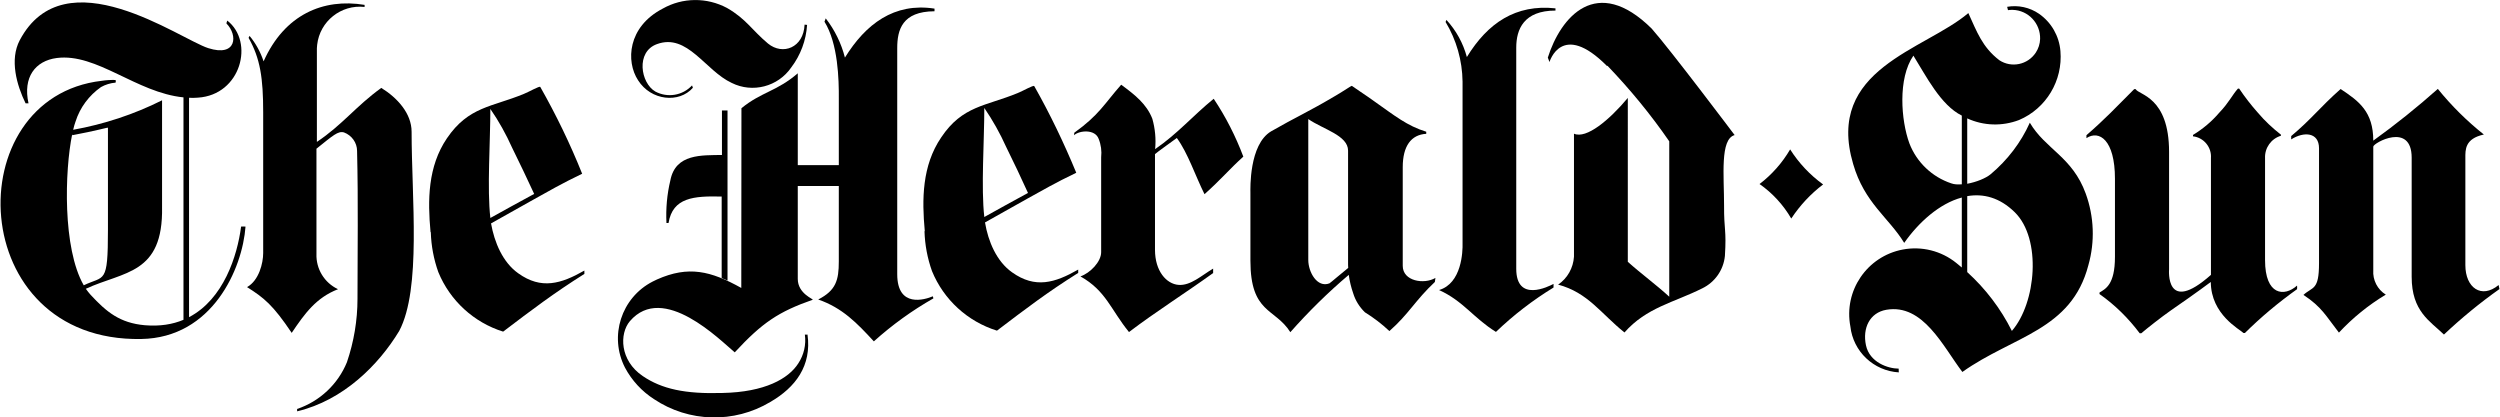 <?xml version="1.0" encoding="utf-8"?>
<!-- Generator: Adobe Illustrator 25.4.1, SVG Export Plug-In . SVG Version: 6.00 Build 0)  -->
<svg version="1.1" id="Layer_1" xmlns="http://www.w3.org/2000/svg" xmlns:xlink="http://www.w3.org/1999/xlink" x="0px" y="0px"
	 viewBox="0 0 1797.2 300" style="enable-background:new 0 0 1797.2 300;" xml:space="preserve">
<g>
	<path d="M1796.2,204.9c-12.3,10.2-23.9,2-23.9-14.3c0-6.4,0-71.1,0-77c0-5.8-0.5-13.9,13.3-16.9c-12.2-9.7-23.3-20.7-33.1-32.8
		c-14.8,13.2-30.3,25.6-46.4,37.2c0-20.7-10.2-28.4-23.5-37.1c-15.2,13.5-20.9,21.6-35.5,33.8v2.4c9.1-5.8,20-5.2,20,6.4v82.6
		c0,19.7-4.5,16.7-11.2,22.8c13.3,8.8,16,14.9,25.5,27.1c9.9-10.6,21.2-19.8,33.7-27.3c-6-3.7-9.5-10.5-9-17.6c0-28.2,0-84,0-88.8
		c0-2.6,27.6-18,27.6,8V199c0,24.9,13.2,31.8,23.2,41.5c12.5-11.8,25.9-22.8,39.9-32.7L1796.2,204.9z"/>
	<path d="M1628.3,187v-73.4c-0.3-7.3,4.4-13.9,11.4-16c0-0.1,0-0.8,0-0.8c-6-4.7-11.6-9.9-16.5-15.7c-4.9-5.5-9.4-11.3-13.5-17.4
		h-0.9c-4.1,4.6-6.5,10.1-13.5,17.4c-5.4,6.3-11.7,11.6-18.8,15.9v1c7.8,0.9,13.5,7.9,12.9,15.7v83.9c-33,29.3-30.1-4-30.1-4v-84.4
		c0-39.8-21.9-40.9-24-45.1h-1.1c-13.1,13.1-20.6,21.2-34.3,33.1v2.1c9.1-6,20.5,1.2,20.5,29.2v56.2c0,20.1-6.9,23-11.1,25.6v1.1
		c11.1,7.8,20.8,17.4,28.9,28.2h1.1c4.1-3.5,14.2-11.5,21.5-16.6c17.6-12.1,28.5-20.3,28.5-20.3c0.1,23.6,21,34.1,23.5,36.7
		c0,0,0.1,0,1,0c11.6-11.5,24.2-22,37.5-31.5c0.1-0.9,0.1-1.7,0-2.6C1642.2,213.5,1628.3,212.5,1628.3,187z"/>
	<path d="M1459.2,88.2c-6.4,14.3-16.1,26.9-28.1,37c-3.6,3-10.4,5.7-16.9,6.9V85.1c11.7,5.4,25.1,5.8,37.2,1.2
		c19.6-8.3,31.6-28.4,29.8-49.6c-0.9-10.8-6.5-20.6-15.4-26.8c-6.7-4.6-14.9-6.4-22.9-5l0.6,2.4c1.1-0.2,2.3-0.2,3.4-0.2
		c11.2,0.3,20,9.7,19.7,20.9c-0.1,3.5-1.2,6.9-3.1,9.8c-5.8,8.8-17.5,11.2-26.2,5.5c-12.3-9.4-16.2-20.6-22.3-33.9
		c-31.4,26.7-103,40-82.8,108.5c8.1,28,25.5,38.4,36.7,56.7c10.3-14.7,25.3-28.3,41.4-32.6v50.3c-1.3-1.1-2.6-2.2-4-3.3
		c-10.8-8.7-24.9-12.2-38.5-9.6c-25.7,4.9-42.5,29.7-37.6,55.3c2,18,16.7,31.9,34.8,33l-0.1-2.7c-7.6,0-20.9-4.5-23.5-16.8
		s2.7-23.4,14.6-25.5c26.5-4.6,40.8,26.4,54.7,44.7c36.6-26,78.4-29.8,90.6-76.8c4.8-16.9,4.1-34.9-1.9-51.4
		C1489.8,112.7,1470.4,107.3,1459.2,88.2z M1402.7,131.8c-13.8-4.6-24.9-15.2-30.1-28.8c-6-16.4-8.4-46.6,2.9-63
		c9.1,14.6,19.6,35.6,34.8,43.1v49.4C1407.4,132.7,1404.8,132.6,1402.7,131.8z M1446.3,237.9c-8-16-18.9-30.3-32.1-42.3v-54.6
		c11.5-2,23.3,0.9,34.2,11.6C1467.8,171.7,1463.8,217.7,1446.3,237.9z"/>
	<path d="M1286.9,107.4c-5.6,9.6-13.1,18.1-22,24.9c9.3,6.5,17.1,15,22.8,24.8c6.2-9.4,13.9-17.7,22.9-24.5
		C1301.2,125.8,1293.1,117.2,1286.9,107.4z"/>
	<path d="M727.6,195.8c-11.2-7.9-17.2-22.2-19.5-35.9l30.1-16.9c11.1-6.1,20.2-11.5,35.5-18.8c-8.8-21.3-18.8-42.2-30.2-62.3
		c-0.6-0.9-8.1,3.5-11.9,5c-23,9.5-39.7,9-55,31.9c-13.8,20.3-13.9,44.6-11.8,67.3l-0.2,0.2c0.3,9.7,2.1,19.4,5.4,28.6
		c8.4,20.5,25.5,36.2,46.7,42.8c20.8-15.8,36.1-27.5,58.4-41.5v-2.4C758.3,203.4,744.2,207.6,727.6,195.8z M707.6,77.6
		c6,8.8,11.3,18.2,15.7,28c5.5,11.1,10.7,22.1,15.7,33.1c-9.8,5.3-23.3,12.8-31.4,17.3C705.2,135.2,707.6,101.1,707.6,77.6z"/>
	<path d="M498.1,63.1l-0.6-1.7c-6.8,7.3-17.6,9.1-26.4,4.4c-10.6-6.1-14.2-28.6,1.2-34.1c21.9-8,34.7,19.1,53.7,27.9
		c15,7.5,33.3,2.7,42.8-11.1c6.7-8.8,10.7-19.5,11.4-30.6l-1.8-0.2c-0.7,16.6-15.7,22.3-26.3,13.6c-11.6-9.7-15.7-17.7-29.5-25.6
		c-14.5-7.7-31.9-7.6-46.2,0.5c-25.2,13.1-26.6,37.9-17.7,51.5C468,72.4,488.2,74.4,498.1,63.1z"/>
	<path d="M645,197.1V34.6c0-13.1,3.5-26.4,26.8-26.5l0-1.9c-29-4.5-49.5,11.1-64.4,35.2c-2.6-10.2-7.3-19.8-13.8-28.2l-0.9,2.4
		c9.8,15.8,10.4,41.6,10.3,55.3c0,2.9,0,24.1,0,47.8h-29.5c0-20.6,0-41.6,0-66c-14.9,12.9-26.4,13.5-40.5,25.1L532.9,207
		c-21.9-12.2-37.9-16.2-60.6-6.1c-1,0.5-2.1,1-3.1,1.5c-22.6,11.6-31.5,39.3-19.9,61.9c4.9,9.2,12.1,17,20.8,22.6
		c25.1,16.8,57.7,17.6,83.6,2.1c18.2-10.5,29.9-26.1,26.8-48.5c-0.6,0.1-1.3,0.1-1.9,0c1,7.3-0.7,14.6-4.7,20.7
		c-7,11-24,20.7-54.6,21.3c-26.7,0.8-43.5-2.8-57.3-12.2c-16.5-11.2-16.8-30.4-9.2-39.4c24-28,65,13.8,75.4,22.4
		c19.8-21.4,31.5-29.2,56-37.8c1.1-0.4-10.7-4.2-10.7-15c0-24.8,0-46,0-66.8H603c0,26.5,0,51.8,0,54.3c0,13.5-2.1,20.8-14.8,27.3
		c17.5,6.1,27.8,16.9,40,30.1c13.1-11.8,27.5-22.2,42.8-30.9l-0.4-1.5C665,215.4,645,221.7,645,197.1z"/>
	<path d="M1008.4,191.1c0-27.3,0-43.6,0-70.9c0-15.3,6.1-23.4,16.9-24v-1.5c-13.9-4.3-22.5-11.4-38.1-22.4
		C982.7,69,972,62,971.8,61.7c-0.7,0.1-4.9,3.1-11.5,7c-20.6,12.2-28.6,15.4-46.5,25.7c-16,9.5-14.9,41.6-14.9,44.1v48.9
		c0,38.1,17.7,33.9,28.7,51.4c13-14.7,27.1-28.6,42-41.2c0.6,4.5,1.7,9,3.2,13.3c1.6,5.2,4.5,9.8,8.4,13.6
		c6.3,3.9,12.2,8.4,17.6,13.5c13.9-12.2,18.6-22.1,32.7-35.3l0.4-2.9C1023.8,204.6,1008.4,202.2,1008.4,191.1z M955.7,203.7
		c-8.8,3.4-15.2-8.1-15.2-16.8V85.6c10.7,7.4,28.6,11.7,28.6,22.7s0,48.3,0,82.1c0,0.7,0,1.4,0.1,2.2
		C964.9,196,956.7,203.1,955.7,203.7z"/>
	<path d="M971.8,61.7C971.8,61.7,971.8,61.7,971.8,61.7C971.8,61.7,971.8,61.7,971.8,61.7z"/>
	<path d="M830.4,107.2c0.7-7.3,0-14.7-2-21.8c-4.1-10.6-12.6-17.3-22.4-24.5c-12.1,13.7-15.8,21.7-33.7,34.5l-0.2,1.8
		c3.9-3.5,15.1-4.5,17.7,2.6c1.7,4.2,2.3,8.8,1.8,13.3c0,21.9,0,56,0,68.2c0,6.9-7.9,15-14.9,17.4c18.4,10.3,21.8,23.9,34.9,40
		c19.4-14.7,40.2-27.8,60.5-42.4v-3.2c-8.3,4.9-16.2,12.4-24.9,11.7s-16.9-9.9-16.9-25.2v-68.8c0-0.3,15.7-11.6,15.7-11.6
		c8,10.9,13.2,27,19.9,40.4c12.6-11.3,17.5-17.6,27.9-27C888.3,98,881.2,84,872.5,71C857.3,83.4,846.7,96,830.4,107.2z"/>
	<path d="M1112.7,41.4l1.2,3.2c0,0,8.7-30,41.3,2.8l0.4-0.1c16.2,16.9,31.1,35,44.4,54.3v111.7c-9-8.3-20.7-16.9-29.8-25.1V70.4
		c-13.3,15.9-29.8,29.7-38.7,25.7v88.4c-0.5,8.1-4.7,15.6-11.4,20.1c21.6,5.8,30.6,20.7,47.7,34.4c15.9-18,35.3-21.4,55.9-31.7
		c9.1-4.4,15.3-13.2,16.3-23.3c1.2-19.1-0.7-18.3-0.6-36.3c0-21.4-3-47.7,7.6-50.6c0,0-46-61.1-59.6-76.5
		C1147.7-18.7,1121.9,12.3,1112.7,41.4z"/>
	<path d="M1090,193.2v-159c0-13.1,5.4-26.6,28.2-26.6V6c-28.5-3.1-48.7,10.5-63.7,35c-2.7-10-7.7-19.1-14.7-26.7l-0.6,1.5
		c7.8,12.9,12,27.7,12.2,42.8c0,6.6,0,111.3,0,116.2c0.2,6.1-0.6,28.9-16.9,33.7c17.6,8,24.6,20,40.9,30.1
		c12.6-12.1,26.5-22.8,41.4-31.9v-2.6C1113.2,206,1090,217.7,1090,193.2z"/>
	<path d="M523,201.7V79.4h-4v32c-14.3,0.3-33.4-1.1-37.1,18.3c-2.4,10-3.3,20.3-2.8,30.6h1.5c3-18.4,18.3-19.5,38.2-19v58.6
		L523,201.7z"/>
	<path d="M274.1,63.2c-18.2,13.1-28,26.6-46.3,38.8c0-30.6,0-33.6,0-67.3c0-0.9,0.1-1.7,0.2-2.5c1.9-16.9,17.2-29.1,34.1-27.2V3.5
		c-29.8-4.9-57.6,7-72.6,40.6c-2.2-6.6-5.6-12.9-10.1-18.3l-0.7,1.4c8.4,14.8,10.5,29,10.5,53.5c0,18.6,0,78.2,0,101.2
		c0,7.2-3,19.7-11.6,24.5c12.2,7.7,18.6,12.8,32.1,32.9c9.5-14.1,17.6-25.3,33.3-31.4c-9.8-4.6-15.9-14.6-15.5-25.4
		c0-31.8,0-44.4,0-75.6c12-9.6,15.5-12.9,19.8-11.7c5.6,2.1,9.4,7.4,9.4,13.3c0.9,38.2,0.3,69.1,0.3,106.3c0,15.5-2.6,30.9-7.6,45.6
		c-6.5,15.9-19.6,28.1-35.8,33.6v1.7c33.2-7.9,58.6-33.3,73.4-57.8c16-30.3,8.9-95.5,8.9-143.2C295.9,81.5,285.5,70.2,274.1,63.2z"
		/>
	<path d="M173.1,162.9l0.2,0.1c-2.7,20.8-12.5,52-37.4,65V70.3c2.1,0.1,4.2,0.1,6.4-0.1c31-2,40.7-40.1,21.1-55.4
		c0.1,0.1-0.6,1.2-0.6,2.1c8.3,8.3,7.5,24.3-13.1,17.7C129.1,28,46.6-32.2,14.2,28.9c-7.4,14-2.2,32.3,4.2,45.4c0.8,0,2.1,0,2.1,0
		c-4.2-18.8,4.9-30.6,20.3-32.6C69.6,38,98,66.6,131.9,70v159.9c-7.8,3.3-17,4.8-27.8,3.9c-18-1.6-27.6-9.6-38.9-21.8
		c-1.2-1.3-2.4-2.8-3.5-4.4c27.4-12.7,55.7-10.2,54.8-58.8c0-35.6,0-51.2,0-76.7C96.4,82.2,74.8,89.3,52.6,93.3
		c0.5-2.3,1.1-4.2,1.7-5.9c3.2-10.1,9.7-18.8,18.3-24.8c3.2-1.8,6.8-2.9,10.5-3.2c0.2-0.6,0.2-1.3,0-1.9c-3.4-0.1-6.7,0.1-10,0.6
		c-103.8,12-98.3,187.9,28.4,185.6c51.2-0.8,72.8-50.6,75-80.8C175.4,162.8,174.2,162.8,173.1,162.9z M51.9,96.5l0.1,0.7
		c16.7-3.1,25.6-5.7,25.6-5.4v73.4c0,39.8-2.5,32.7-17.4,39.9C44.9,178.5,46.5,122.7,51.9,96.5z"/>
	<path d="M372.6,196.5c-11.2-7.9-17.2-22.3-19.6-35.9l30.1-16.9c11-6.1,20.2-11.5,35.4-18.8c-8.6-21.5-18.7-42.3-30.1-62.4
		c-0.5-0.9-8,3.5-11.8,5c-23,9.5-39.7,9-55.3,31.9c-13.8,20.3-13.9,44.6-11.8,67.3l0.2,0.3c0.3,9.7,2.1,19.4,5.4,28.6
		c8.4,20.5,25.5,36.2,46.6,42.8c20.8-15.8,36.2-27.5,58.4-41.5v-2.4C403.3,204.1,389.1,208.3,372.6,196.5z M352.5,78.3
		c6.1,8.8,11.3,18.2,15.7,28c5.5,11.1,10.7,22.1,15.8,33.1c-9.8,5.3-23.4,12.8-31.5,17.3C350.1,135.9,352.5,101.8,352.5,78.3z"/>
</g>
</svg>
